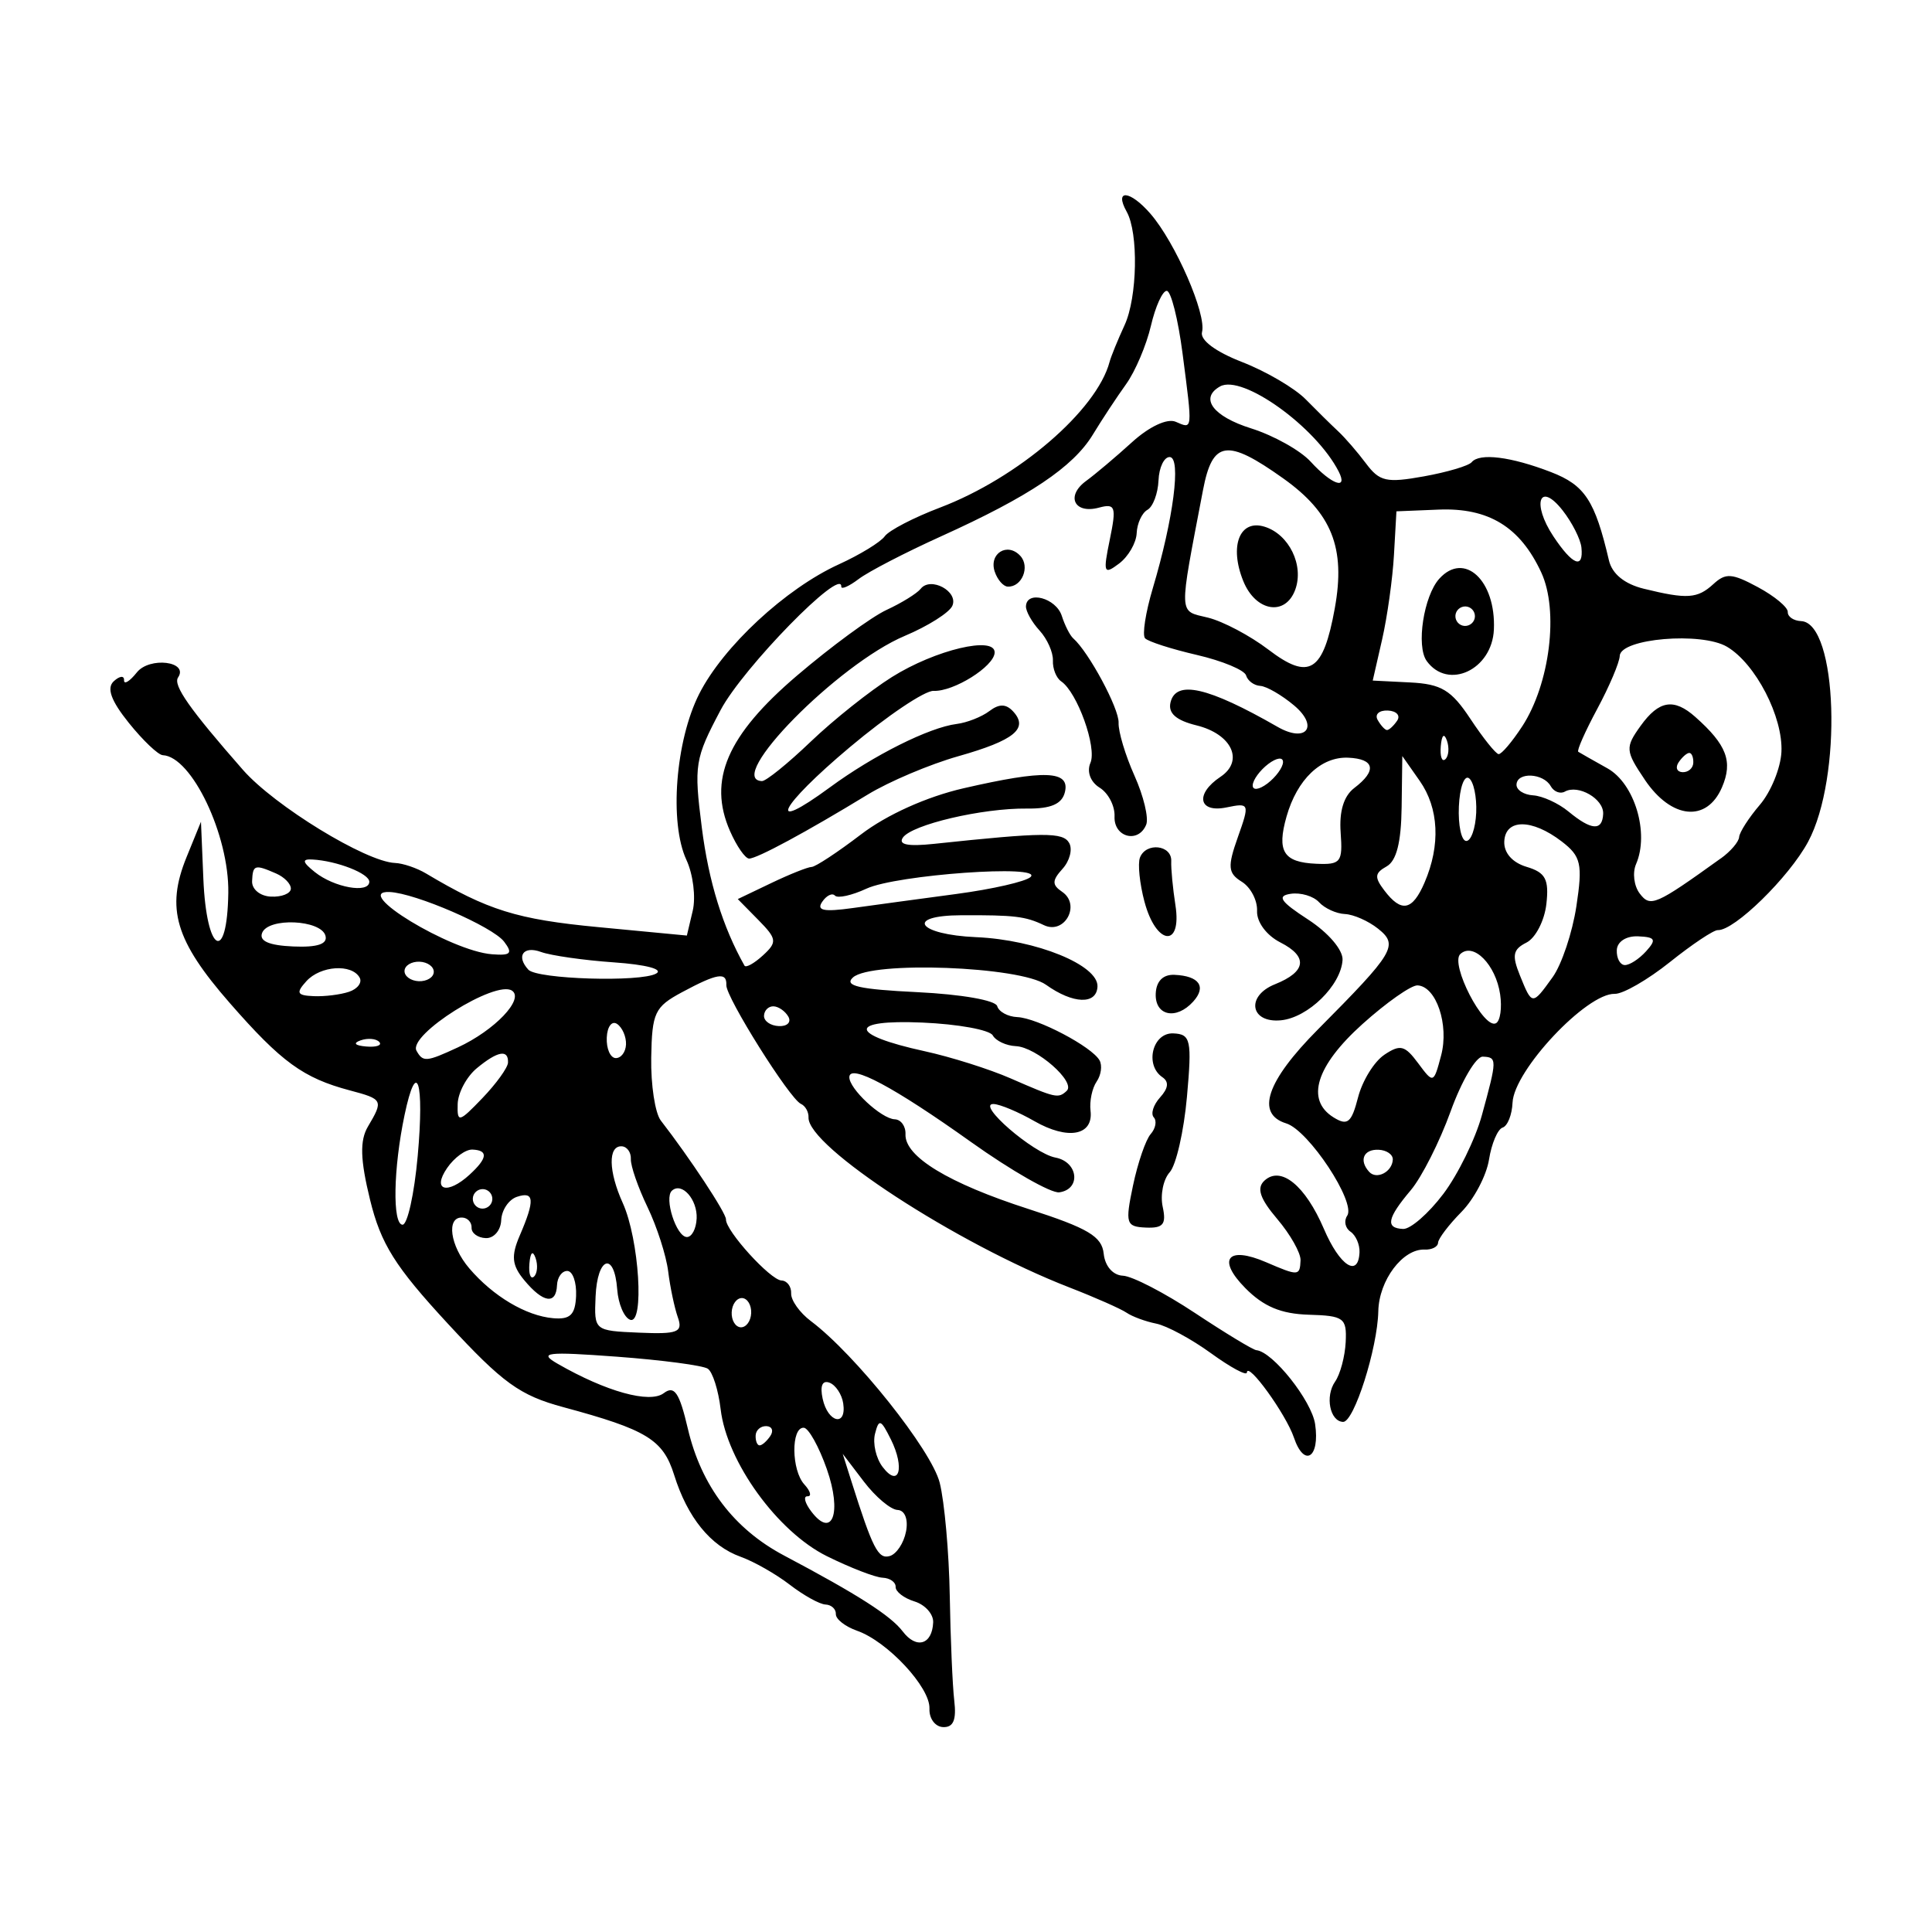 <?xml version="1.0" encoding="UTF-8" standalone="no"?>
<svg
   xmlns:dc="http://purl.org/dc/elements/1.1/"
   xmlns:cc="http://creativecommons.org/ns#"
   xmlns:rdf="http://www.w3.org/1999/02/22-rdf-syntax-ns#"
   xmlns:svg="http://www.w3.org/2000/svg"
   xmlns="http://www.w3.org/2000/svg"
   id="svgBG33"
   version="1.1"
   viewBox="0 0 100 100"
   height="100"
   width="100">
  <defs
     id="defs2" />
  <path
     id="pathBG33"
     d="m 48.108,88.434 c 0.047,-1.091 -2.17,-3.475 -3.744,-4.026 -0.616,-0.216 -1.112,-0.604 -1.1,-0.863 0.011,-0.259 -0.228,-0.481 -0.533,-0.495 -0.304,-0.011 -1.137,-0.474 -1.852,-1.025 -0.714,-0.551 -1.859,-1.202 -2.544,-1.447 -1.554,-0.556 -2.75,-2.027 -3.441,-4.234 -0.573,-1.83 -1.41,-2.342 -5.73,-3.508 -2.261,-0.61 -3.138,-1.245 -5.988,-4.328 -2.732,-2.956 -3.464,-4.122 -4.024,-6.417 -0.506,-2.069 -0.534,-3.059 -0.108,-3.779 0.808,-1.364 0.782,-1.417 -0.935,-1.873 -2.41,-0.64 -3.543,-1.464 -6.215,-4.522 -2.822,-3.229 -3.317,-4.898 -2.241,-7.544 l 0.749,-1.84 0.124,2.964 c 0.161,3.834 1.234,4.427 1.291,0.713 0.046,-2.984 -1.895,-7.057 -3.393,-7.122 -0.236,-0.011 -1.026,-0.762 -1.756,-1.671 -0.924,-1.15 -1.161,-1.806 -0.778,-2.157 0.303,-0.278 0.542,-0.302 0.531,-0.053 -0.011,0.247 0.288,0.066 0.663,-0.404 0.659,-0.824 2.699,-0.571 2.132,0.264 -0.27,0.398 0.603,1.64 3.36,4.783 1.634,1.862 6.353,4.752 7.868,4.817 0.413,0.015 1.135,0.262 1.606,0.543 3.195,1.905 4.716,2.379 8.909,2.777 l 4.593,0.437 0.303,-1.281 c 0.167,-0.705 0.02,-1.89 -0.326,-2.634 -0.895,-1.924 -0.567,-6.173 0.664,-8.598 1.244,-2.452 4.473,-5.446 7.228,-6.702 1.09,-0.497 2.158,-1.15 2.373,-1.451 0.215,-0.302 1.501,-0.969 2.859,-1.485 4.046,-1.537 8.113,-5.032 8.78,-7.546 0.075,-0.282 0.424,-1.137 0.776,-1.9 0.663,-1.437 0.725,-4.769 0.108,-5.87 -0.663,-1.185 0.172,-1.114 1.229,0.105 1.294,1.492 2.914,5.21 2.67,6.128 -0.109,0.411 0.7,1.015 2.077,1.55 1.241,0.482 2.723,1.351 3.293,1.932 0.571,0.581 1.326,1.325 1.68,1.654 0.353,0.329 1.001,1.077 1.438,1.662 0.702,0.937 1.057,1.017 2.992,0.669 1.208,-0.217 2.322,-0.547 2.476,-0.733 0.407,-0.493 2.035,-0.289 4.11,0.512 1.752,0.677 2.271,1.47 2.996,4.567 0.164,0.701 0.806,1.224 1.803,1.469 2.247,0.552 2.779,0.516 3.606,-0.243 0.637,-0.584 0.961,-0.561 2.304,0.163 0.86,0.463 1.555,1.041 1.544,1.284 -0.01,0.243 0.299,0.455 0.689,0.472 1.891,0.082 2.146,8.108 0.362,11.424 -0.987,1.834 -3.821,4.607 -4.672,4.57 -0.214,-0.011 -1.329,0.734 -2.478,1.653 -1.149,0.918 -2.435,1.659 -2.857,1.646 -1.454,-0.044 -5.217,3.961 -5.29,5.631 -0.027,0.628 -0.258,1.209 -0.514,1.291 -0.255,0.081 -0.572,0.826 -0.704,1.655 -0.132,0.829 -0.775,2.05 -1.43,2.714 -0.655,0.664 -1.197,1.38 -1.207,1.591 -0.009,0.212 -0.322,0.37 -0.695,0.355 -1.132,-0.049 -2.364,1.589 -2.398,3.189 -0.041,1.927 -1.26,5.754 -1.825,5.73 -0.683,-0.03 -0.939,-1.327 -0.411,-2.086 0.265,-0.38 0.511,-1.302 0.548,-2.048 0.061,-1.247 -0.093,-1.361 -1.912,-1.414 -1.434,-0.043 -2.337,-0.421 -3.281,-1.375 -1.483,-1.5 -0.923,-2.202 1.072,-1.343 1.681,0.724 1.748,0.72 1.784,-0.098 0.016,-0.375 -0.527,-1.339 -1.208,-2.14 -0.899,-1.059 -1.079,-1.602 -0.658,-1.987 0.848,-0.778 2.112,0.253 3.078,2.508 0.816,1.907 1.782,2.537 1.84,1.202 0.017,-0.4 -0.193,-0.88 -0.468,-1.066 -0.275,-0.187 -0.351,-0.558 -0.169,-0.825 0.468,-0.688 -1.996,-4.421 -3.154,-4.778 -1.596,-0.492 -1.029,-2.179 1.635,-4.861 3.97,-3.998 4.188,-4.361 3.118,-5.217 -0.497,-0.398 -1.27,-0.739 -1.716,-0.759 -0.447,-0.019 -1.05,-0.295 -1.34,-0.611 -0.29,-0.317 -0.95,-0.513 -1.466,-0.437 -0.734,0.109 -0.539,0.399 0.9,1.333 1.052,0.684 1.814,1.579 1.782,2.094 -0.081,1.313 -1.785,2.982 -3.184,3.12 -1.597,0.156 -1.834,-1.256 -0.313,-1.865 1.623,-0.65 1.723,-1.429 0.279,-2.164 -0.721,-0.367 -1.231,-1.057 -1.207,-1.631 0.024,-0.547 -0.333,-1.228 -0.793,-1.512 -0.714,-0.442 -0.744,-0.778 -0.201,-2.307 0.619,-1.745 0.604,-1.784 -0.592,-1.538 -1.445,0.297 -1.637,-0.698 -0.307,-1.585 1.236,-0.825 0.588,-2.213 -1.243,-2.663 -1.057,-0.26 -1.476,-0.63 -1.344,-1.186 0.281,-1.181 1.939,-0.803 5.545,1.265 1.48,0.849 2.15,-0.015 0.855,-1.107 -0.64,-0.538 -1.429,-0.995 -1.752,-1.015 -0.324,-0.019 -0.654,-0.264 -0.735,-0.541 -0.081,-0.277 -1.227,-0.755 -2.548,-1.061 -1.321,-0.306 -2.528,-0.694 -2.682,-0.863 -0.155,-0.168 0.026,-1.336 0.402,-2.595 1.067,-3.576 1.478,-6.759 0.877,-6.785 -0.291,-0.011 -0.554,0.531 -0.583,1.209 -0.029,0.678 -0.287,1.363 -0.572,1.522 -0.285,0.16 -0.536,0.703 -0.558,1.208 -0.022,0.505 -0.432,1.213 -0.911,1.574 -0.793,0.598 -0.836,0.486 -0.479,-1.248 0.349,-1.696 0.287,-1.876 -0.561,-1.647 -1.28,0.346 -1.734,-0.604 -0.663,-1.384 0.472,-0.344 1.54,-1.246 2.374,-2.004 0.888,-0.808 1.824,-1.245 2.26,-1.056 0.889,0.386 0.878,0.497 0.354,-3.539 -0.23,-1.771 -0.597,-3.228 -0.815,-3.237 -0.218,-0.011 -0.588,0.804 -0.822,1.808 -0.234,1.004 -0.813,2.365 -1.287,3.024 -0.474,0.659 -1.248,1.833 -1.72,2.61 -1.02,1.677 -3.29,3.199 -7.851,5.262 -1.844,0.834 -3.764,1.828 -4.267,2.21 -0.503,0.381 -0.909,0.558 -0.902,0.393 0.045,-1.047 -5.089,4.206 -6.245,6.389 -1.337,2.526 -1.387,2.836 -0.973,6.09 0.356,2.795 1.079,5.134 2.208,7.139 0.071,0.126 0.5,-0.112 0.954,-0.528 0.749,-0.687 0.727,-0.856 -0.238,-1.836 l -1.063,-1.08 1.732,-0.829 c 0.952,-0.456 1.893,-0.831 2.09,-0.834 0.197,-0.004 1.345,-0.759 2.551,-1.68 1.341,-1.024 3.404,-1.953 5.308,-2.391 4.209,-0.968 5.52,-0.919 5.252,0.194 -0.149,0.62 -0.725,0.87 -1.97,0.855 -2.301,-0.027 -5.961,0.831 -6.419,1.505 -0.247,0.364 0.261,0.465 1.608,0.322 5.706,-0.606 6.684,-0.612 7.002,-0.044 0.182,0.324 0.027,0.926 -0.345,1.336 -0.548,0.605 -0.552,0.829 -0.021,1.19 0.985,0.669 0.128,2.236 -0.944,1.725 -0.96,-0.457 -1.515,-0.524 -4.272,-0.512 -2.949,0.011 -2.274,1.003 0.774,1.135 3.1,0.134 6.32,1.446 6.272,2.554 -0.041,0.952 -1.265,0.91 -2.668,-0.093 -1.332,-0.952 -9.047,-1.241 -9.991,-0.374 -0.473,0.434 0.313,0.612 3.35,0.76 2.266,0.111 4.032,0.42 4.119,0.722 0.083,0.292 0.552,0.547 1.041,0.568 1.035,0.045 3.86,1.531 4.256,2.239 0.149,0.267 0.081,0.762 -0.151,1.099 -0.233,0.338 -0.375,1.016 -0.316,1.507 0.155,1.288 -1.17,1.534 -2.905,0.54 -0.825,-0.473 -1.774,-0.872 -2.108,-0.886 -0.95,-0.042 2.045,2.555 3.197,2.772 1.182,0.222 1.338,1.64 0.198,1.799 -0.42,0.056 -2.476,-1.115 -4.57,-2.607 -3.992,-2.846 -6.266,-4.061 -6.296,-3.364 -0.026,0.596 1.65,2.16 2.347,2.19 0.325,0.011 0.577,0.361 0.559,0.771 -0.05,1.155 2.219,2.535 6.363,3.871 3.096,0.998 3.803,1.419 3.897,2.318 0.067,0.643 0.478,1.114 0.992,1.136 0.483,0.019 2.163,0.89 3.735,1.932 1.571,1.041 2.999,1.907 3.174,1.923 0.85,0.079 2.864,2.615 3.042,3.831 0.256,1.745 -0.567,2.265 -1.098,0.693 -0.409,-1.211 -2.408,-3.976 -2.435,-3.366 -0.008,0.185 -0.842,-0.264 -1.854,-0.998 -1.011,-0.734 -2.29,-1.425 -2.841,-1.535 -0.551,-0.11 -1.241,-0.365 -1.533,-0.565 -0.292,-0.2 -1.625,-0.79 -2.963,-1.309 -5.841,-2.27 -13.563,-7.302 -13.498,-8.797 0.012,-0.284 -0.165,-0.6 -0.395,-0.703 -0.582,-0.26 -3.886,-5.523 -3.859,-6.146 0.03,-0.694 -0.465,-0.615 -2.291,0.365 -1.418,0.762 -1.557,1.055 -1.597,3.39 -0.024,1.406 0.199,2.871 0.497,3.255 1.502,1.937 3.386,4.795 3.372,5.115 -0.025,0.583 2.295,3.138 2.873,3.163 0.291,0.011 0.516,0.314 0.501,0.669 -0.015,0.355 0.445,1.001 1.024,1.435 2.291,1.719 6.239,6.673 6.665,8.364 0.248,0.984 0.482,3.611 0.52,5.837 0.038,2.226 0.143,4.677 0.234,5.446 0.118,0.996 -0.048,1.388 -0.579,1.365 -0.409,-0.015 -0.727,-0.444 -0.705,-0.947 z m 0.193,-4.461 c 0.018,-0.426 -0.416,-0.913 -0.964,-1.082 -0.549,-0.169 -0.989,-0.508 -0.979,-0.753 0.01,-0.245 -0.293,-0.459 -0.674,-0.476 -0.381,-0.015 -1.679,-0.518 -2.885,-1.115 -2.56,-1.268 -5.177,-4.887 -5.498,-7.604 -0.116,-0.985 -0.415,-1.929 -0.664,-2.098 -0.249,-0.169 -2.366,-0.449 -4.705,-0.623 -3.652,-0.27 -4.086,-0.219 -3.07,0.365 2.513,1.445 4.772,2.071 5.494,1.523 0.55,-0.417 0.809,-0.034 1.247,1.837 0.692,2.96 2.384,5.192 4.978,6.565 3.819,2.022 5.523,3.112 6.144,3.93 0.707,0.931 1.526,0.689 1.576,-0.468 z m -1.405,-4.701 c 0.122,-0.635 -0.061,-1.101 -0.438,-1.117 -0.356,-0.015 -1.14,-0.675 -1.743,-1.466 l -1.096,-1.438 0.446,1.41 c 1.106,3.497 1.388,4.048 1.985,3.88 0.35,-0.099 0.731,-0.67 0.845,-1.269 z m -4.096,-3.223 c -0.411,-1.172 -0.95,-2.139 -1.197,-2.15 -0.665,-0.03 -0.643,2.201 0.029,2.934 0.319,0.348 0.393,0.624 0.164,0.614 -0.228,-0.008 -0.14,0.345 0.197,0.788 1.09,1.436 1.596,0.066 0.806,-2.187 z m 3.311,-1.547 c -0.519,-1.046 -0.619,-1.081 -0.82,-0.292 -0.126,0.495 0.05,1.267 0.391,1.716 0.85,1.12 1.168,0.067 0.43,-1.424 z m -6.242,-0.172 c 0.184,-0.27 0.093,-0.502 -0.201,-0.514 -0.294,-0.011 -0.544,0.204 -0.556,0.482 -0.012,0.278 0.078,0.509 0.201,0.514 0.122,0.008 0.373,-0.212 0.556,-0.482 z m 3.776,-1.691 c -0.07,-0.467 -0.389,-0.949 -0.709,-1.071 -0.371,-0.141 -0.5,0.16 -0.356,0.828 0.269,1.248 1.249,1.471 1.065,0.243 z m -8.561,-4.458 c -0.174,-0.494 -0.399,-1.565 -0.5,-2.38 -0.101,-0.815 -0.582,-2.311 -1.071,-3.326 -0.488,-1.014 -0.876,-2.132 -0.86,-2.483 0.015,-0.351 -0.199,-0.648 -0.477,-0.66 -0.71,-0.03 -0.684,1.295 0.058,2.935 0.852,1.882 1.13,6.325 0.378,6.042 -0.31,-0.117 -0.609,-0.822 -0.665,-1.568 -0.148,-1.986 -1.031,-1.695 -1.12,0.37 -0.076,1.763 -0.072,1.767 2.249,1.867 2.013,0.087 2.283,-0.023 2.008,-0.798 z m -5.266,-1.113 c 0.03,-0.694 -0.172,-1.272 -0.45,-1.284 -0.277,-0.008 -0.519,0.319 -0.537,0.735 -0.044,1.025 -0.717,0.923 -1.695,-0.256 -0.643,-0.776 -0.691,-1.251 -0.231,-2.318 0.789,-1.833 0.754,-2.3 -0.152,-1.997 -0.423,0.142 -0.788,0.688 -0.811,1.213 -0.023,0.525 -0.382,0.941 -0.798,0.923 -0.416,-0.015 -0.747,-0.26 -0.735,-0.537 0.012,-0.278 -0.205,-0.515 -0.483,-0.527 -0.84,-0.038 -0.632,1.465 0.365,2.631 1.233,1.444 2.937,2.457 4.34,2.579 0.886,0.077 1.145,-0.176 1.188,-1.163 z m 9.063,0.898 c 0.018,-0.416 -0.194,-0.767 -0.472,-0.779 -0.277,-0.008 -0.519,0.319 -0.537,0.735 -0.018,0.417 0.194,0.767 0.472,0.779 0.277,0.008 0.519,-0.319 0.537,-0.735 z m -11.161,-2.854 c -0.144,-0.409 -0.268,-0.295 -0.318,0.291 -0.045,0.531 0.061,0.834 0.236,0.674 0.175,-0.16 0.212,-0.595 0.082,-0.966 z m -6.1,-5.276 c 0.35,-3.881 -0.05,-5.125 -0.681,-2.119 -0.58,2.761 -0.633,5.651 -0.105,5.674 0.255,0.011 0.609,-1.589 0.786,-3.555 z m 14.439,3.233 c 0.043,-0.99 -0.772,-1.905 -1.282,-1.438 -0.413,0.379 0.226,2.374 0.768,2.397 0.259,0.011 0.49,-0.421 0.513,-0.959 z m -10.576,-0.994 c 0.012,-0.278 -0.205,-0.515 -0.483,-0.527 -0.277,-0.008 -0.515,0.205 -0.527,0.483 -0.012,0.278 0.205,0.515 0.483,0.527 0.277,0.008 0.515,-0.205 0.527,-0.483 z m -1.173,-1.279 c 0.928,-0.851 0.972,-1.258 0.142,-1.294 -0.35,-0.015 -0.939,0.414 -1.31,0.955 -0.8,1.165 0.011,1.401 1.168,0.34 z m 50.39,1.009 c 0.763,-1.01 1.664,-2.848 2.003,-4.085 0.793,-2.891 0.794,-3 0.043,-3.028 -0.347,-0.011 -1.096,1.263 -1.663,2.835 -0.568,1.572 -1.495,3.407 -2.062,4.078 -1.225,1.451 -1.326,1.965 -0.396,2.005 0.379,0.015 1.312,-0.796 2.075,-1.806 z m -2.609,-1.786 c 0.011,-0.261 -0.32,-0.49 -0.736,-0.508 -0.78,-0.034 -1.028,0.552 -0.485,1.145 0.386,0.421 1.194,-9.5e-4 1.221,-0.637 z m -45.797,-5.016 c 0.031,-0.707 -0.537,-0.605 -1.616,0.289 -0.528,0.437 -0.973,1.271 -0.989,1.853 -0.028,0.98 0.066,0.958 1.277,-0.304 0.719,-0.749 1.316,-1.577 1.328,-1.839 z m 45.356,-0.407 c 0.828,-0.553 1.062,-0.495 1.753,0.435 0.79,1.064 0.801,1.061 1.189,-0.401 0.421,-1.585 -0.255,-3.585 -1.224,-3.627 -0.327,-0.011 -1.609,0.888 -2.85,2.004 -2.405,2.164 -2.949,3.924 -1.492,4.829 0.722,0.449 0.927,0.281 1.266,-1.033 0.222,-0.863 0.834,-1.856 1.36,-2.207 z m -16.438,1.866 c 0.495,-0.454 -1.571,-2.268 -2.635,-2.314 -0.496,-0.023 -1.033,-0.273 -1.192,-0.557 -0.16,-0.285 -1.798,-0.584 -3.642,-0.663 -3.883,-0.168 -3.825,0.623 0.109,1.481 1.354,0.295 3.356,0.927 4.448,1.404 2.357,1.029 2.471,1.055 2.912,0.651 z m -31.512,-2.25 c 1.904,-0.882 3.446,-2.498 2.803,-2.935 -0.848,-0.576 -5.403,2.29 -4.944,3.111 0.334,0.596 0.507,0.582 2.141,-0.176 z m -4.07,-0.281 c -0.16,-0.175 -0.595,-0.211 -0.966,-0.082 -0.41,0.144 -0.295,0.268 0.292,0.318 0.531,0.045 0.834,-0.062 0.674,-0.236 z m 12.772,0.13 c 0.017,-0.4 -0.19,-0.877 -0.46,-1.061 -0.27,-0.184 -0.511,0.134 -0.536,0.705 -0.025,0.572 0.182,1.049 0.46,1.061 0.277,0.008 0.519,-0.305 0.536,-0.705 z m 8.405,-1.435 c -0.16,-0.285 -0.504,-0.527 -0.765,-0.539 -0.261,-0.011 -0.485,0.206 -0.497,0.484 -0.012,0.278 0.332,0.52 0.765,0.539 0.433,0.023 0.656,-0.199 0.497,-0.484 z m -22.742,-1.291 c 0.445,-0.149 0.692,-0.48 0.549,-0.735 -0.407,-0.728 -2.028,-0.618 -2.756,0.186 -0.551,0.608 -0.489,0.737 0.369,0.774 0.566,0.027 1.394,-0.076 1.839,-0.226 z m 4.387,-1.021 c 0.012,-0.278 -0.319,-0.519 -0.735,-0.537 -0.416,-0.015 -0.767,0.194 -0.779,0.472 -0.012,0.278 0.319,0.519 0.735,0.538 0.416,0.015 0.767,-0.194 0.779,-0.472 z m 55.195,1.155 c -0.225,-1.538 -1.382,-2.711 -2.06,-2.09 -0.551,0.505 1.218,3.934 1.848,3.581 0.219,-0.122 0.314,-0.794 0.212,-1.492 z m -43.683,-1.079 c 0.386,-0.222 -0.521,-0.462 -2.185,-0.578 -1.565,-0.109 -3.266,-0.352 -3.78,-0.54 -0.911,-0.333 -1.299,0.213 -0.652,0.918 0.454,0.496 5.823,0.658 6.618,0.2 z m -17.118,-1.96 c -0.238,-0.832 -2.967,-0.951 -3.279,-0.143 -0.163,0.422 0.353,0.647 1.61,0.702 1.254,0.054 1.792,-0.126 1.668,-0.558 z m 9.245,0.309 c -0.59,-0.777 -4.59,-2.511 -5.925,-2.569 -2.015,-0.087 3.151,3.056 5.296,3.222 0.98,0.076 1.093,-0.042 0.629,-0.654 z m 54.269,1.845 c 0.471,-0.655 1.025,-2.309 1.233,-3.675 0.332,-2.191 0.242,-2.587 -0.76,-3.356 -1.544,-1.185 -2.921,-1.182 -2.972,0.004 -0.025,0.587 0.42,1.092 1.157,1.311 0.978,0.291 1.166,0.645 1.022,1.923 -0.097,0.861 -0.561,1.76 -1.03,1.996 -0.702,0.354 -0.762,0.655 -0.339,1.701 0.631,1.56 0.635,1.561 1.689,0.095 z m 4.839,-1.344 c 0.552,-0.61 0.485,-0.737 -0.41,-0.776 -0.616,-0.027 -1.085,0.275 -1.104,0.711 -0.018,0.417 0.167,0.766 0.41,0.776 0.244,0.011 0.74,-0.309 1.104,-0.711 z m -70.145,-3.238 c 0.011,-0.248 -0.334,-0.604 -0.766,-0.792 -1.109,-0.482 -1.203,-0.452 -1.24,0.398 -0.018,0.421 0.416,0.776 0.977,0.801 0.555,0.027 1.018,-0.159 1.029,-0.407 z m 4.061,-0.355 c 0.019,-0.428 -1.673,-1.092 -2.954,-1.16 -0.546,-0.03 -0.512,0.134 0.137,0.653 0.995,0.796 2.79,1.119 2.817,0.507 z m 30.397,0.623 c 1.865,-0.249 3.589,-0.644 3.83,-0.878 0.683,-0.661 -6.933,-0.12 -8.494,0.604 -0.757,0.351 -1.491,0.513 -1.631,0.36 -0.14,-0.152 -0.437,-0.008 -0.661,0.322 -0.308,0.453 0.078,0.531 1.579,0.322 1.092,-0.152 3.512,-0.481 5.377,-0.73 z m 24.224,-0.593 c 0.833,-1.935 0.741,-3.846 -0.255,-5.264 l -0.898,-1.28 -0.035,2.648 c -0.024,1.824 -0.266,2.777 -0.779,3.065 -0.617,0.346 -0.637,0.558 -0.118,1.241 0.886,1.167 1.454,1.056 2.085,-0.409 z m 15.337,-1.247 c 0.502,-0.361 0.927,-0.858 0.944,-1.105 0.017,-0.246 0.499,-0.997 1.072,-1.668 0.573,-0.67 1.075,-1.9 1.117,-2.733 0.09,-1.814 -1.335,-4.571 -2.816,-5.448 -1.324,-0.784 -5.513,-0.43 -5.552,0.47 -0.015,0.347 -0.54,1.584 -1.166,2.748 -0.626,1.164 -1.068,2.163 -0.981,2.218 0.087,0.056 0.765,0.441 1.508,0.856 1.41,0.788 2.178,3.356 1.483,4.956 -0.194,0.446 -0.109,1.131 0.188,1.523 0.553,0.728 0.81,0.617 4.202,-1.82 z m -3.938,-4.072 c -1.009,-1.496 -1.022,-1.668 -0.216,-2.79 0.948,-1.318 1.72,-1.444 2.827,-0.462 1.631,1.446 1.958,2.31 1.382,3.648 -0.787,1.827 -2.618,1.646 -3.994,-0.395 z m 2.509,-0.872 c 0.012,-0.278 -0.078,-0.509 -0.201,-0.514 -0.122,-0.008 -0.373,0.211 -0.556,0.482 -0.184,0.27 -0.093,0.502 0.201,0.514 0.294,0.011 0.544,-0.204 0.556,-0.482 z m -18.252,3.606 c -0.081,-1.104 0.161,-1.892 0.707,-2.307 1.181,-0.897 1.058,-1.507 -0.316,-1.567 -1.407,-0.061 -2.645,1.12 -3.192,3.045 -0.514,1.809 -0.159,2.372 1.54,2.445 1.268,0.055 1.373,-0.078 1.26,-1.617 z m 7.016,-1.029 c 0.035,-0.816 -0.135,-1.62 -0.378,-1.785 -0.243,-0.165 -0.476,0.494 -0.519,1.465 -0.042,0.971 0.128,1.774 0.378,1.785 0.25,0.011 0.483,-0.648 0.519,-1.465 z m 6.571,0.056 c 0.034,-0.77 -1.289,-1.533 -1.984,-1.145 -0.24,0.134 -0.568,0.004 -0.73,-0.283 -0.38,-0.679 -1.743,-0.745 -1.771,-0.083 -0.012,0.278 0.375,0.529 0.861,0.559 0.485,0.03 1.309,0.407 1.83,0.838 1.188,0.982 1.755,1.019 1.795,0.116 z m -16.571,-2.666 c 0.012,-0.282 -0.325,-0.241 -0.762,0.089 -0.431,0.327 -0.794,0.823 -0.806,1.1 -0.012,0.282 0.325,0.242 0.763,-0.089 0.431,-0.327 0.794,-0.823 0.806,-1.1 z m 8.484,-1.12 c -0.144,-0.41 -0.268,-0.295 -0.318,0.291 -0.045,0.531 0.062,0.834 0.236,0.674 0.175,-0.16 0.212,-0.595 0.082,-0.966 z m 3.898,-0.738 c 1.434,-2.204 1.902,-5.986 0.986,-7.963 -1.094,-2.361 -2.727,-3.361 -5.316,-3.255 l -2.181,0.089 -0.128,2.252 c -0.07,1.239 -0.346,3.21 -0.613,4.38 l -0.486,2.128 1.936,0.097 c 1.619,0.083 2.131,0.392 3.123,1.891 0.653,0.986 1.308,1.805 1.456,1.819 0.148,0.011 0.698,-0.634 1.223,-1.44 z m -4.946,-3.385 c -0.553,-0.766 -0.153,-3.366 0.654,-4.257 1.297,-1.432 2.935,0.093 2.825,2.63 -0.09,2.086 -2.377,3.155 -3.48,1.627 z m 2.497,-2.294 c 0.012,-0.278 -0.205,-0.515 -0.483,-0.527 -0.277,-0.008 -0.515,0.205 -0.527,0.483 -0.012,0.278 0.205,0.515 0.483,0.527 0.277,0.008 0.515,-0.205 0.527,-0.483 z m -4.026,5.388 c 0.184,-0.27 -0.034,-0.507 -0.483,-0.527 -0.449,-0.019 -0.686,0.198 -0.527,0.483 0.16,0.285 0.377,0.522 0.483,0.527 0.106,0.004 0.343,-0.213 0.527,-0.483 z m -3.226,-5.827 c 0.566,-3.118 -0.153,-4.924 -2.672,-6.717 -2.914,-2.074 -3.659,-1.965 -4.15,0.605 -1.268,6.64 -1.285,6.224 0.258,6.604 0.776,0.191 2.182,0.935 3.124,1.653 2.121,1.617 2.839,1.17 3.441,-2.146 z m -4.738,-1.402 c -0.734,-1.815 -0.187,-3.21 1.101,-2.813 1.268,0.391 2.051,1.997 1.589,3.26 -0.51,1.393 -2.05,1.137 -2.69,-0.447 z m 17.503,-1.734 c -0.044,-0.431 -0.482,-1.296 -0.973,-1.922 -1.2,-1.53 -1.613,-0.367 -0.478,1.343 0.989,1.489 1.568,1.721 1.451,0.579 z m -12.565,-3.936 c -1.179,-2.311 -4.991,-5.046 -6.138,-4.404 -1.075,0.602 -0.375,1.549 1.603,2.171 1.166,0.367 2.555,1.143 3.086,1.725 1.084,1.189 1.952,1.493 1.449,0.508 z m -10.645,36.957 c 0.246,-1.171 0.657,-2.369 0.914,-2.662 0.257,-0.293 0.329,-0.682 0.161,-0.866 -0.168,-0.184 -0.021,-0.648 0.326,-1.032 0.431,-0.476 0.469,-0.81 0.118,-1.048 -0.927,-0.63 -0.507,-2.313 0.566,-2.266 0.904,0.038 0.97,0.343 0.707,3.282 -0.159,1.781 -0.561,3.539 -0.893,3.906 -0.332,0.367 -0.496,1.172 -0.362,1.789 0.195,0.905 0.027,1.113 -0.871,1.074 -1.028,-0.045 -1.079,-0.21 -0.666,-2.178 z m 1.176,-9.936 c 0.028,-0.642 0.38,-0.995 0.969,-0.969 1.282,0.056 1.671,0.611 0.969,1.386 -0.881,0.972 -1.988,0.734 -1.938,-0.417 z m -0.582,-4.75 c -0.25,-0.941 -0.356,-1.969 -0.235,-2.286 0.309,-0.809 1.656,-0.659 1.62,0.181 -0.017,0.382 0.081,1.41 0.217,2.285 0.346,2.229 -1.001,2.078 -1.601,-0.18 z m -21.454,-3.663 c -1.154,-2.632 -0.154,-4.954 3.462,-8.039 1.772,-1.512 3.861,-3.045 4.642,-3.405 0.781,-0.361 1.576,-0.853 1.767,-1.094 0.513,-0.648 1.967,0.137 1.637,0.883 -0.156,0.351 -1.263,1.051 -2.461,1.555 -3.458,1.455 -9.348,7.442 -7.394,7.516 0.208,0.008 1.344,-0.91 2.524,-2.04 1.18,-1.13 3.071,-2.635 4.203,-3.345 2.25,-1.412 5.356,-2.149 5.318,-1.262 -0.031,0.715 -2.12,2.023 -3.159,1.978 -0.453,-0.023 -2.403,1.29 -4.332,2.91 -3.674,3.085 -4.401,4.556 -1.027,2.077 2.257,-1.658 5.136,-3.097 6.549,-3.274 0.537,-0.067 1.299,-0.367 1.694,-0.666 0.509,-0.387 0.866,-0.381 1.234,0.019 0.81,0.883 0.06,1.495 -2.839,2.316 -1.475,0.418 -3.585,1.311 -4.69,1.985 -3.168,1.933 -5.741,3.321 -6.14,3.313 -0.201,-0.004 -0.646,-0.645 -0.987,-1.425 z m 19.904,-0.756 c 0.024,-0.541 -0.324,-1.211 -0.772,-1.488 -0.476,-0.294 -0.674,-0.828 -0.476,-1.284 0.345,-0.795 -0.68,-3.652 -1.515,-4.219 -0.253,-0.172 -0.445,-0.656 -0.427,-1.076 0.018,-0.42 -0.293,-1.119 -0.691,-1.553 -0.398,-0.434 -0.715,-1.001 -0.704,-1.258 0.036,-0.836 1.557,-0.428 1.854,0.496 0.158,0.494 0.424,1.017 0.59,1.163 0.806,0.708 2.383,3.641 2.351,4.372 -0.02,0.454 0.35,1.686 0.822,2.739 0.472,1.052 0.745,2.193 0.607,2.534 -0.401,0.991 -1.686,0.658 -1.639,-0.425 z m -6.201,-12.666 c -0.316,-0.943 0.658,-1.545 1.325,-0.818 0.515,0.562 0.081,1.622 -0.651,1.59 -0.231,-0.008 -0.534,-0.357 -0.673,-0.771 z"
     style="fill:#000000;stroke-width:0.505" />
</svg>
